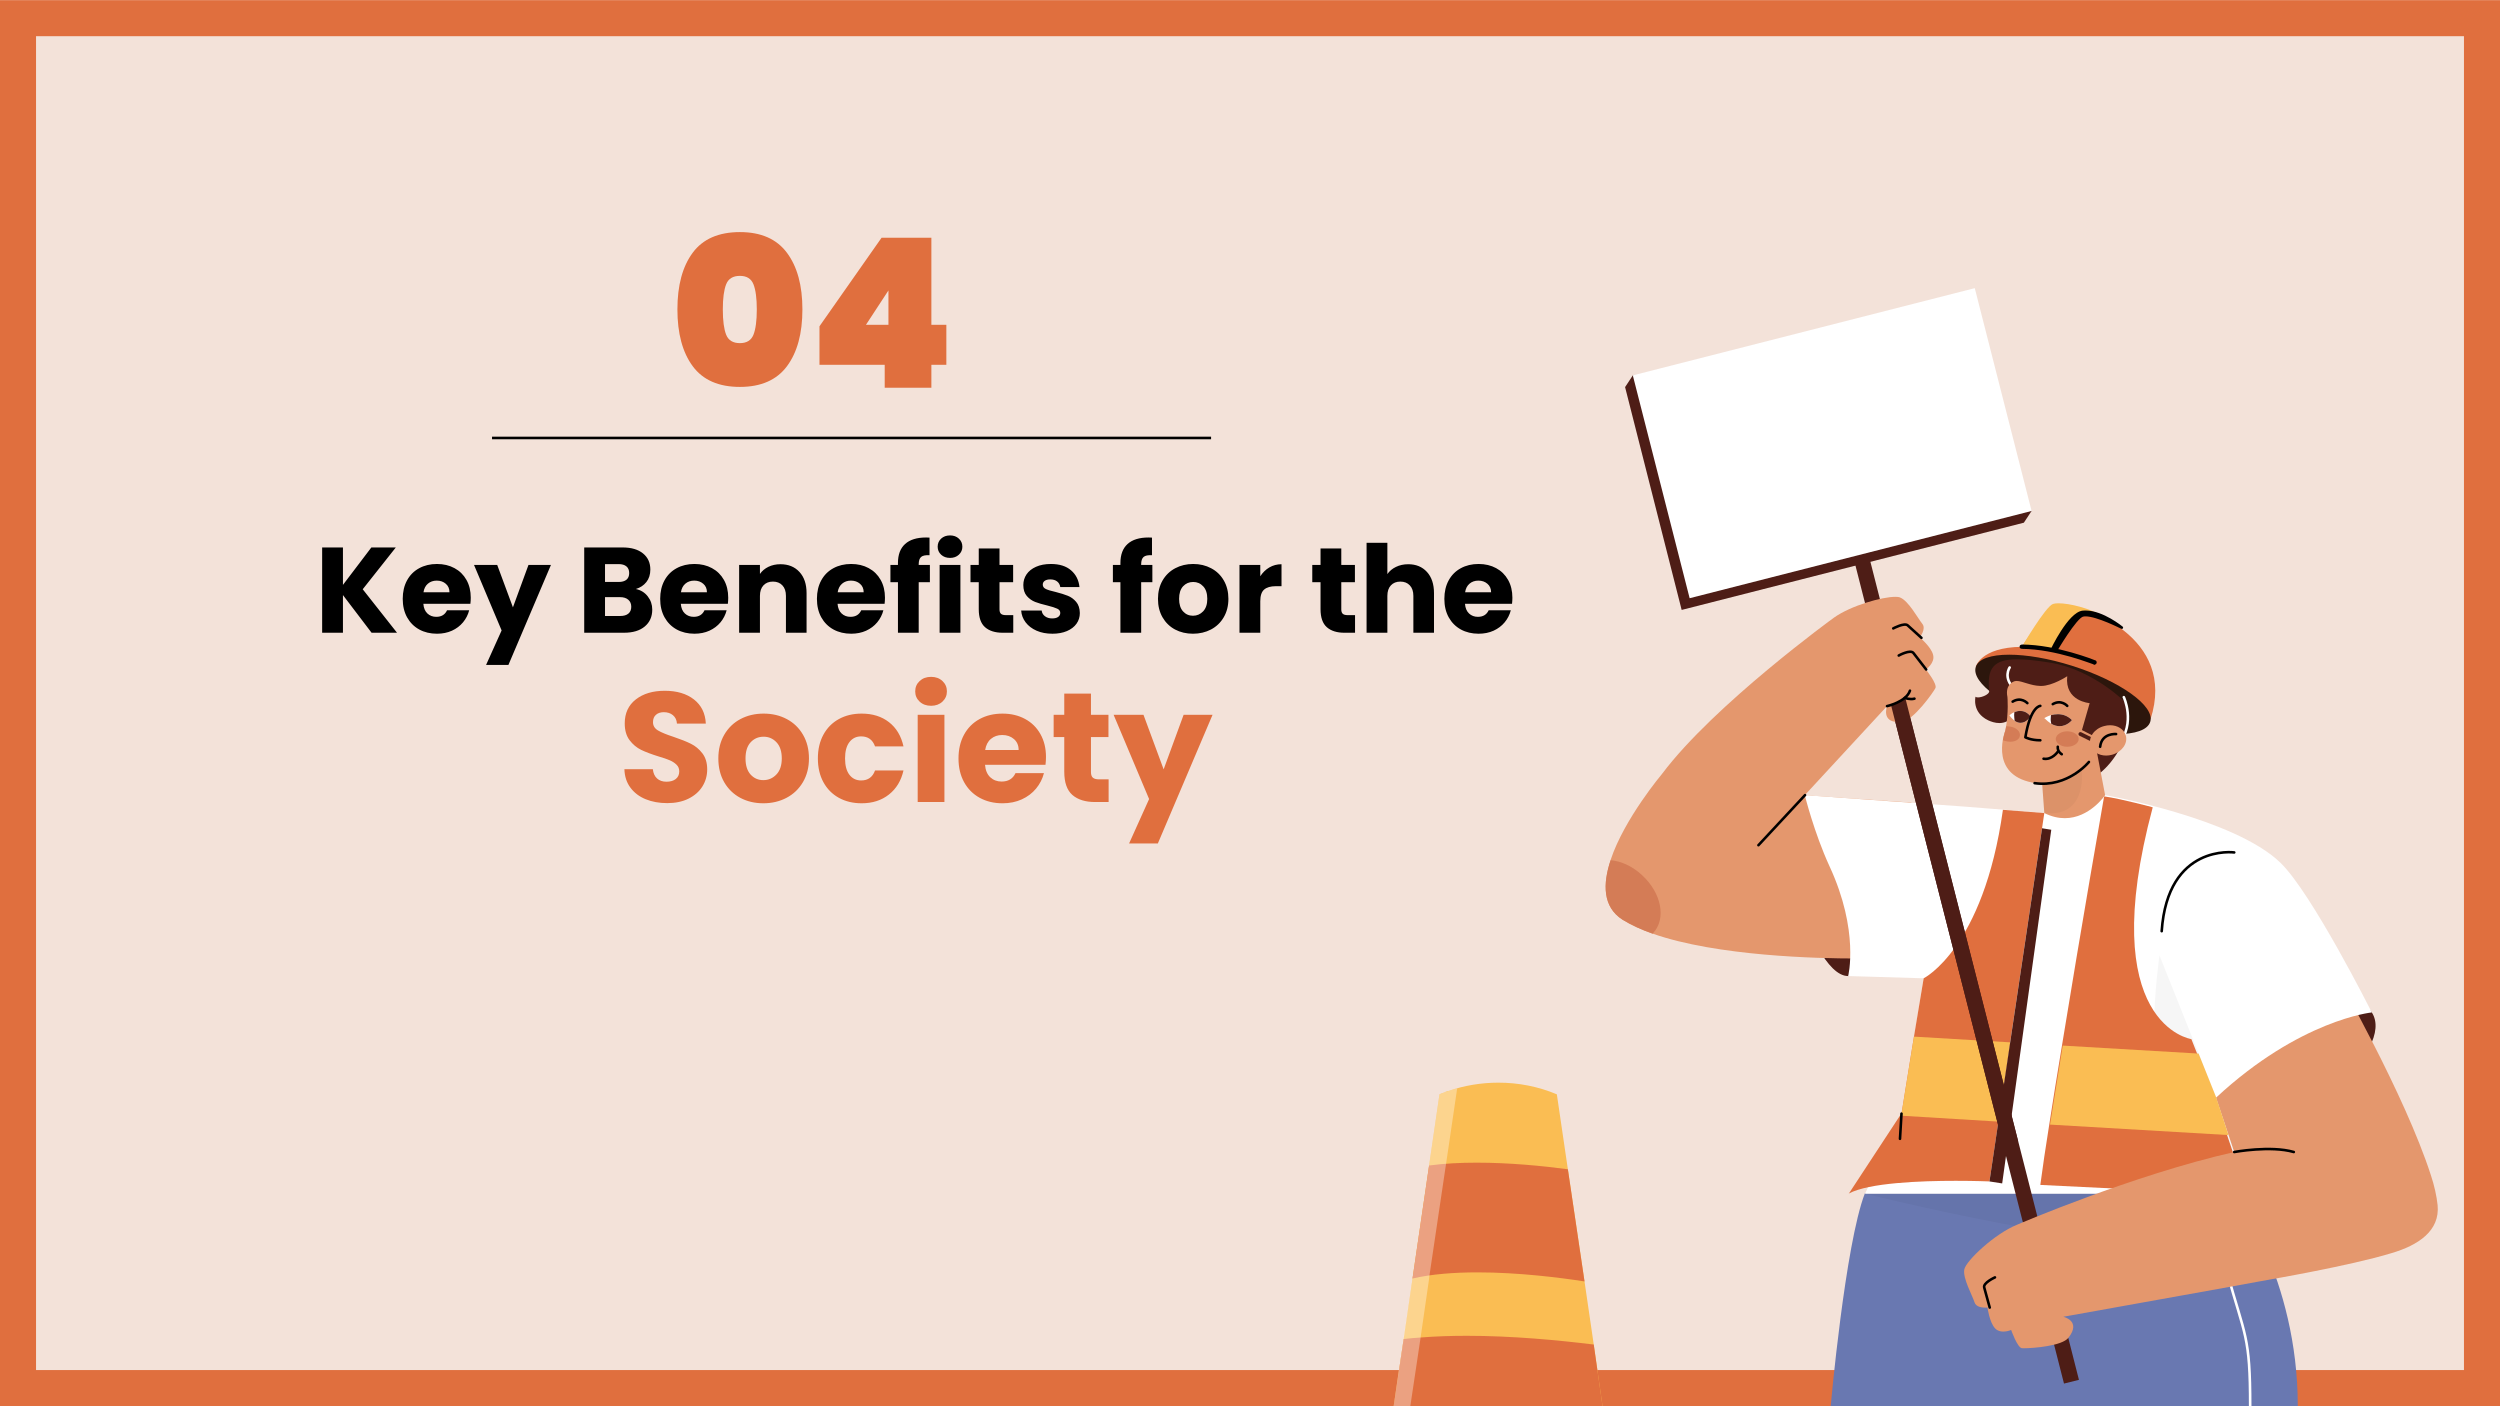 <svg version="1.1" viewBox="0.0 0.0 960.0 540.0" fill="none" stroke="none" stroke-linecap="square" stroke-miterlimit="10" xmlns:xlink="http://www.w3.org/1999/xlink" xmlns="http://www.w3.org/2000/svg"><rect x="0.0" y="0.0" width="960.0" height="540.0" fill="#333333" stroke="none"/><clipPath id="g1d1656d8614_0_1057.0"><path d="m0 0l960.0 0l0 540.0l-960.0 0l0 -540.0z" clip-rule="nonzero"/></clipPath><g clip-path="url(#g1d1656d8614_0_1057.0)"><path fill="#f3e2d9" d="m0 0l960.0 0l0 540.0l-960.0 0z" fill-rule="evenodd"/><path fill="#e06f3e" d="m0 0.063l960.0 0l0 539.874l-960.0 0zm13.837 13.837l0 512.2l932.326 0l0 -512.2z" fill-rule="evenodd"/><path fill="#000000" fill-opacity="0.0" d="m81.042 176.798l540.787 0l0 158.677l-540.787 0z" fill-rule="evenodd"/><path fill="#000000" d="m142.689 242.976l-11.0 -14.469l0 14.469l-7.984 0l0 -32.75l7.984 0l0 14.375l10.906 -14.375l9.391 0l-12.703 16.047l13.172 16.703l-9.766 0zm38.082 -13.438q0 1.125 -0.141 2.328l-18.062 0q0.188 2.438 1.562 3.719q1.375 1.281 3.391 1.281q2.984 0 4.141 -2.516l8.5 0q-0.656 2.562 -2.359 4.625q-1.703 2.047 -4.266 3.219q-2.562 1.156 -5.734 1.156q-3.828 0 -6.812 -1.625q-2.984 -1.641 -4.672 -4.672q-1.672 -3.031 -1.672 -7.094q0 -4.062 1.656 -7.094q1.656 -3.031 4.641 -4.656q2.984 -1.641 6.859 -1.641q3.781 0 6.719 1.594q2.938 1.578 4.594 4.516q1.656 2.938 1.656 6.859zm-8.172 -2.094q0 -2.062 -1.406 -3.266q-1.391 -1.219 -3.484 -1.219q-2.016 0 -3.391 1.172q-1.375 1.156 -1.703 3.312l9.984 0zm38.959 -10.5l-16.328 38.391l-8.578 0l5.969 -13.25l-10.594 -25.141l8.906 0l6.031 16.281l5.969 -16.281l8.625 0zm32.612 9.234q2.844 0.609 4.562 2.828q1.734 2.219 1.734 5.062q0 4.094 -2.875 6.5q-2.859 2.406 -7.984 2.406l-15.266 0l0 -32.75l14.75 0q4.984 0 7.812 2.281q2.828 2.281 2.828 6.203q0 2.891 -1.531 4.812q-1.516 1.906 -4.031 2.656zm-11.844 -2.703l5.219 0q1.969 0 3.016 -0.859q1.047 -0.875 1.047 -2.547q0 -1.688 -1.047 -2.562q-1.047 -0.891 -3.016 -0.891l-5.219 0l0 6.859zm5.875 13.062q2.0 0 3.094 -0.906q1.109 -0.922 1.109 -2.641q0 -1.719 -1.156 -2.703q-1.141 -0.984 -3.141 -0.984l-5.781 0l0 7.234l5.875 0zm41.434 -7.0q0 1.125 -0.141 2.328l-18.062 0q0.188 2.438 1.562 3.719q1.375 1.281 3.391 1.281q2.984 0 4.141 -2.516l8.5 0q-0.656 2.562 -2.359 4.625q-1.703 2.047 -4.266 3.219q-2.562 1.156 -5.734 1.156q-3.828 0 -6.812 -1.625q-2.984 -1.641 -4.672 -4.672q-1.672 -3.031 -1.672 -7.094q0 -4.062 1.656 -7.094q1.656 -3.031 4.641 -4.656q2.984 -1.641 6.859 -1.641q3.781 0 6.719 1.594q2.938 1.578 4.594 4.516q1.656 2.938 1.656 6.859zm-8.172 -2.094q0 -2.062 -1.406 -3.266q-1.391 -1.219 -3.484 -1.219q-2.016 0 -3.391 1.172q-1.375 1.156 -1.703 3.312l9.984 0zm28.225 -10.781q4.578 0 7.297 2.969q2.734 2.953 2.734 8.141l0 15.203l-7.922 0l0 -14.141q0 -2.609 -1.359 -4.047q-1.344 -1.453 -3.641 -1.453q-2.281 0 -3.641 1.453q-1.344 1.438 -1.344 4.047l0 14.141l-7.984 0l0 -26.031l7.984 0l0 3.453q1.203 -1.734 3.25 -2.734q2.062 -1.0 4.625 -1.0zm40.134 12.875q0 1.125 -0.141 2.328l-18.062 0q0.188 2.438 1.562 3.719q1.375 1.281 3.391 1.281q2.984 0 4.141 -2.516l8.5 0q-0.656 2.562 -2.359 4.625q-1.703 2.047 -4.266 3.219q-2.562 1.156 -5.734 1.156q-3.828 0 -6.812 -1.625q-2.984 -1.641 -4.672 -4.672q-1.672 -3.031 -1.672 -7.094q0 -4.062 1.656 -7.094q1.656 -3.031 4.641 -4.656q2.984 -1.641 6.859 -1.641q3.781 0 6.719 1.594q2.938 1.578 4.594 4.516q1.656 2.938 1.656 6.859zm-8.172 -2.094q0 -2.062 -1.406 -3.266q-1.391 -1.219 -3.484 -1.219q-2.016 0 -3.391 1.172q-1.375 1.156 -1.703 3.312l9.984 0zm25.428 -3.875l-4.297 0l0 19.406l-7.969 0l0 -19.406l-2.891 0l0 -6.625l2.891 0l0 -0.75q0 -4.812 2.75 -7.297q2.75 -2.5 8.078 -2.5q0.875 0 1.297 0.047l0 6.766q-2.281 -0.141 -3.219 0.656q-0.938 0.797 -0.938 2.844l0 0.234l4.297 0l0 6.625zm7.749 -9.328q-2.094 0 -3.438 -1.234q-1.328 -1.25 -1.328 -3.062q0 -1.875 1.328 -3.109q1.344 -1.234 3.438 -1.234q2.047 0 3.375 1.234q1.344 1.234 1.344 3.109q0 1.812 -1.344 3.062q-1.328 1.234 -3.375 1.234zm3.969 2.703l0 26.031l-7.984 0l0 -26.031l7.984 0zm20.295 19.266l0 6.766l-4.062 0q-4.344 0 -6.766 -2.125q-2.422 -2.125 -2.422 -6.922l0 -10.359l-3.172 0l0 -6.625l3.172 0l0 -6.344l7.969 0l0 6.344l5.234 0l0 6.625l-5.234 0l0 10.453q0 1.156 0.562 1.672q0.562 0.516 1.875 0.516l2.844 0zm15.021 7.141q-3.406 0 -6.062 -1.156q-2.656 -1.172 -4.203 -3.203q-1.547 -2.031 -1.719 -4.547l7.875 0q0.141 1.344 1.25 2.188q1.125 0.844 2.766 0.844q1.5 0 2.312 -0.578q0.812 -0.594 0.812 -1.531q0 -1.109 -1.172 -1.641q-1.156 -0.547 -3.766 -1.203q-2.812 -0.656 -4.688 -1.375q-1.859 -0.719 -3.219 -2.281q-1.344 -1.562 -1.344 -4.219q0 -2.25 1.234 -4.094q1.25 -1.844 3.641 -2.906q2.406 -1.078 5.719 -1.078q4.906 0 7.719 2.422q2.828 2.422 3.25 6.438l-7.375 0q-0.188 -1.344 -1.188 -2.141q-1.0 -0.797 -2.641 -0.797q-1.391 0 -2.141 0.547q-0.75 0.531 -0.75 1.469q0 1.109 1.188 1.672q1.188 0.562 3.719 1.125q2.891 0.734 4.703 1.469q1.828 0.719 3.203 2.328q1.375 1.609 1.422 4.312q0 2.297 -1.281 4.094q-1.281 1.797 -3.688 2.828q-2.406 1.016 -5.578 1.016zm38.394 -19.781l-4.297 0l0 19.406l-7.969 0l0 -19.406l-2.891 0l0 -6.625l2.891 0l0 -0.75q0 -4.812 2.75 -7.297q2.75 -2.5 8.078 -2.5q0.875 0 1.297 0.047l0 6.766q-2.281 -0.141 -3.219 0.656q-0.938 0.797 -0.938 2.844l0 0.234l4.297 0l0 6.625zm15.593 19.781q-3.828 0 -6.891 -1.625q-3.047 -1.641 -4.797 -4.672q-1.75 -3.031 -1.75 -7.094q0 -4.016 1.766 -7.062q1.781 -3.062 4.859 -4.688q3.078 -1.641 6.906 -1.641q3.812 0 6.891 1.641q3.094 1.625 4.859 4.688q1.766 3.047 1.766 7.062q0 4.016 -1.797 7.078q-1.781 3.047 -4.891 4.688q-3.109 1.625 -6.922 1.625zm0 -6.906q2.281 0 3.891 -1.672q1.609 -1.688 1.609 -4.812q0 -3.125 -1.562 -4.797q-1.562 -1.688 -3.844 -1.688q-2.344 0 -3.891 1.656q-1.531 1.656 -1.531 4.828q0 3.125 1.516 4.812q1.516 1.672 3.812 1.672zm25.845 -15.156q1.391 -2.156 3.484 -3.391q2.109 -1.234 4.672 -1.234l0 8.438l-2.188 0q-2.984 0 -4.484 1.297q-1.484 1.281 -1.484 4.5l0 12.078l-7.984 0l0 -26.031l7.984 0l0 4.344zm36.391 14.922l0 6.766l-4.062 0q-4.344 0 -6.766 -2.125q-2.422 -2.125 -2.422 -6.922l0 -10.359l-3.172 0l0 -6.625l3.172 0l0 -6.344l7.969 0l0 6.344l5.234 0l0 6.625l-5.234 0l0 10.453q0 1.156 0.562 1.672q0.562 0.516 1.875 0.516l2.844 0zm20.427 -19.547q4.484 0 7.188 2.969q2.703 2.953 2.703 8.141l0 15.203l-7.922 0l0 -14.141q0 -2.609 -1.359 -4.047q-1.344 -1.453 -3.641 -1.453q-2.281 0 -3.641 1.453q-1.344 1.438 -1.344 4.047l0 14.141l-7.984 0l0 -34.531l7.984 0l0 12.0q1.203 -1.734 3.297 -2.75q2.109 -1.031 4.719 -1.031zm39.993 12.875q0 1.125 -0.141 2.328l-18.062 0q0.188 2.438 1.562 3.719q1.375 1.281 3.391 1.281q2.984 0 4.141 -2.516l8.5 0q-0.656 2.562 -2.359 4.625q-1.703 2.047 -4.266 3.219q-2.562 1.156 -5.734 1.156q-3.828 0 -6.812 -1.625q-2.984 -1.641 -4.672 -4.672q-1.672 -3.031 -1.672 -7.094q0 -4.062 1.656 -7.094q1.656 -3.031 4.641 -4.656q2.984 -1.641 6.859 -1.641q3.781 0 6.719 1.594q2.938 1.578 4.594 4.516q1.656 2.938 1.656 6.859zm-8.172 -2.094q0 -2.062 -1.406 -3.266q-1.391 -1.219 -3.484 -1.219q-2.016 0 -3.391 1.172q-1.375 1.156 -1.703 3.312l9.984 0z" fill-rule="nonzero"/><path fill="#e06f3e" d="m256.209 308.398q-4.609 0 -8.281 -1.5q-3.656 -1.5 -5.844 -4.438q-2.188 -2.938 -2.312 -7.078l10.922 0q0.25 2.328 1.625 3.562q1.375 1.234 3.594 1.234q2.281 0 3.594 -1.047q1.328 -1.062 1.328 -2.922q0 -1.547 -1.047 -2.562q-1.047 -1.031 -2.578 -1.688q-1.531 -0.672 -4.359 -1.5q-4.078 -1.266 -6.656 -2.516q-2.578 -1.266 -4.438 -3.719q-1.859 -2.469 -1.859 -6.438q0 -5.875 4.25 -9.203q4.266 -3.328 11.109 -3.328q6.953 0 11.219 3.328q4.266 3.328 4.562 9.266l-11.094 0q-0.125 -2.031 -1.516 -3.203q-1.375 -1.172 -3.531 -1.172q-1.859 0 -3.0 1.0q-1.141 0.984 -1.141 2.844q0 2.031 1.922 3.172q1.922 1.141 6.0 2.469q4.078 1.375 6.625 2.641q2.547 1.25 4.406 3.656q1.859 2.406 1.859 6.172q0 3.609 -1.828 6.547q-1.828 2.938 -5.312 4.688q-3.469 1.734 -8.219 1.734zm36.9 0.062q-4.906 0 -8.844 -2.094q-3.922 -2.109 -6.172 -6.0q-2.25 -3.906 -2.25 -9.125q0 -5.172 2.266 -9.094q2.281 -3.938 6.234 -6.031q3.969 -2.094 8.891 -2.094q4.922 0 8.875 2.094q3.969 2.094 6.25 6.031q2.281 3.922 2.281 9.094q0 5.156 -2.312 9.094q-2.312 3.922 -6.312 6.031q-3.984 2.094 -8.906 2.094zm0 -8.891q2.953 0 5.016 -2.156q2.078 -2.156 2.078 -6.172q0 -4.031 -2.016 -6.188q-2.016 -2.156 -4.953 -2.156q-3.0 0 -4.984 2.141q-1.969 2.125 -1.969 6.203q0 4.016 1.938 6.172q1.953 2.156 4.891 2.156zm20.954 -8.328q0 -5.219 2.125 -9.125q2.125 -3.906 5.938 -6.0q3.812 -2.094 8.734 -2.094q6.297 0 10.516 3.297q4.234 3.297 5.562 9.297l-10.922 0q-1.375 -3.844 -5.344 -3.844q-2.812 0 -4.5 2.203q-1.672 2.188 -1.672 6.266q0 4.078 1.672 6.266q1.688 2.188 4.5 2.188q3.969 0 5.344 -3.844l10.922 0q-1.328 5.891 -5.594 9.25q-4.25 3.359 -10.484 3.359q-4.922 0 -8.734 -2.094q-3.812 -2.109 -5.938 -6.0q-2.125 -3.906 -2.125 -9.125zm43.487 -20.219q-2.688 0 -4.406 -1.594q-1.703 -1.594 -1.703 -3.938q0 -2.391 1.703 -3.984q1.719 -1.594 4.406 -1.594q2.641 0 4.344 1.594q1.719 1.594 1.719 3.984q0 2.344 -1.719 3.938q-1.703 1.594 -4.344 1.594zm5.109 3.469l0 33.484l-10.266 0l0 -33.484l10.266 0zm38.997 16.203q0 1.438 -0.188 3.0l-23.219 0q0.25 3.125 2.016 4.781q1.766 1.641 4.344 1.641q3.844 0 5.344 -3.234l10.922 0q-0.844 3.297 -3.031 5.938q-2.188 2.641 -5.484 4.141q-3.297 1.5 -7.391 1.5q-4.906 0 -8.75 -2.094q-3.844 -2.109 -6.0 -6.0q-2.156 -3.906 -2.156 -9.125q0 -5.219 2.125 -9.125q2.125 -3.906 5.969 -6.0q3.844 -2.094 8.812 -2.094q4.859 0 8.641 2.047q3.781 2.031 5.906 5.812q2.141 3.781 2.141 8.812zm-10.5 -2.703q0 -2.641 -1.797 -4.188q-1.797 -1.562 -4.5 -1.562q-2.578 0 -4.359 1.5q-1.766 1.5 -2.188 4.25l12.844 0zm34.554 11.281l0 8.703l-5.219 0q-5.578 0 -8.703 -2.719q-3.109 -2.734 -3.109 -8.922l0 -13.312l-4.078 0l0 -8.531l4.078 0l0 -8.156l10.25 0l0 8.156l6.719 0l0 8.531l-6.719 0l0 13.438q0 1.5 0.719 2.156q0.734 0.656 2.406 0.656l3.656 0zm39.907 -24.781l-21.0 49.391l-11.047 0l7.688 -17.047l-13.625 -32.344l11.469 0l7.734 20.938l7.672 -20.938l11.109 0z" fill-rule="nonzero"/><path fill="#000000" fill-opacity="0.0" d="m225.478 72.01l173.449 0l0 96.157l-173.449 0z" fill-rule="evenodd"/><path fill="#e06f3e" d="m260.125 118.81q0 -13.844 5.875 -21.766q5.875 -7.922 18.125 -7.922q12.156 0 18.078 7.969q5.922 7.953 5.922 21.719q0 13.844 -5.922 21.812q-5.922 7.953 -18.078 7.953q-12.25 0 -18.125 -7.953q-5.875 -7.969 -5.875 -21.812zm30.484 0q0 -6.406 -1.281 -9.641q-1.281 -3.234 -5.203 -3.234q-4.0 0 -5.281 3.234q-1.281 3.234 -1.281 9.641q0 6.484 1.281 9.719q1.281 3.234 5.281 3.234q3.922 0 5.203 -3.234q1.281 -3.234 1.281 -9.719zm24.069 21.281l0 -14.797l23.844 -34.0l19.125 0l0 33.438l5.75 0l0 15.359l-5.75 0l0 8.797l-17.922 0l0 -8.797l-25.047 0zm26.484 -28.562l-8.641 13.203l8.641 0l0 -13.203z" fill-rule="nonzero"/><path fill="#000000" fill-opacity="0.0" d="m189.438 168.169l275.118 0" fill-rule="evenodd"/><path stroke="#000000" stroke-width="1.0" stroke-linejoin="round" stroke-linecap="butt" d="m189.438 168.169l275.118 0" fill-rule="evenodd"/><path fill="#6978b1" d="m857.943 458.263c0 0 24.405 32.446 24.405 81.64l-179.359 0c0 0 5.553 -62.019 13.114 -81.64z" fill-rule="evenodd"/><path fill="#000000" fill-opacity="0.0" d="m855.168 488.413c6.891 24.885 8.9 24.405 8.9 51.587" fill-rule="evenodd"/><path stroke="#ffffff" stroke-width="1.0" stroke-linejoin="round" stroke-linecap="round" d="m855.168 488.413c6.891 24.885 8.9 24.405 8.9 51.587" fill-rule="evenodd"/><path fill="#000000" fill-opacity="0.038" d="m857.943 458.263c6.699 7.179 11.485 23.64 11.485 23.64c-63.074 -0.574 -153.231 -23.544 -153.231 -23.544l141.746 -0.096z" fill-rule="evenodd"/><path fill="#4e1d16" d="m678.203 305.322l29.191 3.157c0 0 21.822 66.327 2.297 66.327c-15.889 0 -31.488 -69.484 -31.488 -69.484z" fill-rule="evenodd"/><path fill="#e4976d" d="m638.291 297.091l51.301 8.04l44.407 3.063l-15.599 59.818c0 0 -2.087 0.052 -5.675 0.052c-14.474 0 -53.373 -0.86 -78.072 -9.529c-4.402 -1.531 -8.326 -3.349 -11.581 -5.36c-7.655 -4.88 -7.655 -13.686 -4.594 -22.874l0 -0.094c5.264 -15.889 19.813 -33.117 19.813 -33.117z" fill-rule="evenodd"/><path fill="#d47c56" d="m618.479 330.301c4.116 0.384 8.52 2.393 12.155 5.839c7.371 6.795 9.284 16.653 4.212 22.11c-0.096 0.094 -0.192 0.19 -0.192 0.286c-4.402 -1.531 -8.326 -3.349 -11.581 -5.36c-7.655 -4.88 -7.655 -13.686 -4.594 -22.874z" fill-rule="evenodd"/><path fill="#e06f3e" d="m790.959 232.159c9.179 0 45.137 12.262 34.826 44.069l-67.094 -20.099c0 0 1.629 -7.561 17.708 -7.753c0 0 8.229 -12.73 12.727 -15.887c0.325 -0.216 0.959 -0.33 1.832 -0.33z" fill-rule="evenodd"/><path fill="#fabd53" d="m790.468 231.663c4.159 0 11.944 1.832 17.706 5.227c0 0 -3.609 -1.472 -6.681 -1.472c-1.286 0 -2.48 0.258 -3.271 0.993c-2.777 2.489 -10.529 13.59 -10.529 13.59c0 0 -6.317 -1.435 -11.293 -1.627c0 0 9.092 -15.505 11.963 -16.461c0.502 -0.168 1.223 -0.251 2.105 -0.251z" fill-rule="evenodd"/><path fill="#2c160c" d="m771.522 251.4c6.612 0 15.138 1.413 24.114 4.249c18.472 5.839 31.966 15.505 30.053 21.536c-0.985 3.149 -5.836 4.729 -12.843 4.729c-6.625 0 -15.173 -1.413 -24.197 -4.251c-18.472 -5.839 -31.87 -15.505 -29.957 -21.533c0.985 -3.149 5.836 -4.729 12.83 -4.729z" fill-rule="evenodd"/><path fill="#000000" d="m800.826 234.93c6.572 0 13.952 6.077 13.952 6.077c0 0 -9.398 -4.819 -13.917 -4.819c-0.415 0 -0.788 0.041 -1.109 0.129c-2.775 0.67 -10.337 13.59 -10.337 13.59l-1.531 -0.286c0 0 6.699 -14.164 11.963 -14.645c0.323 -0.031 0.651 -0.046 0.978 -0.046z" fill-rule="evenodd"/><path stroke="#000000" stroke-width="1.0" stroke-linejoin="round" stroke-linecap="butt" d="m800.826 234.93c6.572 0 13.952 6.077 13.952 6.077c0 0 -9.398 -4.819 -13.917 -4.819c-0.415 0 -0.788 0.041 -1.109 0.129c-2.775 0.67 -10.337 13.59 -10.337 13.59l-1.531 -0.286c0 0 6.699 -14.164 11.963 -14.645c0.323 -0.031 0.651 -0.046 0.978 -0.046z" fill-rule="evenodd"/><path fill="#000000" d="m776.4 247.993c13.494 0.096 27.85 6.029 28.042 6.029c0.19 0.096 0.19 0.288 0.19 0.478c-0.094 0.192 -0.19 0.192 -0.382 0.192l0 0.096c0 0 -0.096 0 -0.096 -0.096c-0.19 0 -14.452 -5.935 -27.754 -6.029c-0.192 0 -0.384 -0.096 -0.384 -0.288c0 -0.286 0.192 -0.382 0.384 -0.382z" fill-rule="evenodd"/><path stroke="#000000" stroke-width="1.0" stroke-linejoin="round" stroke-linecap="butt" d="m776.4 247.993c13.494 0.096 27.85 6.029 28.042 6.029c0.19 0.096 0.19 0.288 0.19 0.478c-0.094 0.192 -0.19 0.192 -0.382 0.192l0 0.096c0 0 -0.096 0 -0.096 -0.096c-0.19 0 -14.452 -5.935 -27.754 -6.029c-0.192 0 -0.384 -0.096 -0.384 -0.288c0 -0.286 0.192 -0.382 0.384 -0.382z" fill-rule="evenodd"/><path fill="#4e1d16" d="m901.753 384.475c3.889 0 7.044 1.269 9.022 4.304c9.284 14.262 -27.948 47.473 -59.914 48.525l-7.177 -20.481c0 0 38.414 -32.348 58.069 -32.348z" fill-rule="evenodd"/><path fill="#e4976d" d="m897.375 374.807c0 0 26.033 45.366 36.082 76.472c1.341 4.02 2.201 7.943 2.585 11.485c0.956 9.856 -7.369 15.409 -17.802 18.47c-15.601 4.786 -47.377 10.243 -47.377 10.243l-12.92 -49.1l-25.555 -39.527l64.986 -28.042z" fill-rule="evenodd"/><path fill="#ffffff" d="m808.366 305.322c0 0 49.578 8.806 67.283 25.937c12.059 11.579 35.125 57.519 35.125 57.519c0 0 -27.564 2.777 -59.818 32.732l6.987 20.865c0.286 0.766 0 15.983 0 15.983l-141.746 0l13.974 -30.817l8.518 -51.875l-28.999 -0.86c0 0 4.402 -17.228 -7.179 -42.209c-5.932 -12.92 -9.474 -27.276 -9.474 -27.276l0 0l61.157 4.402l19.238 1.533l11.581 0.956l23.352 -6.891z" fill-rule="evenodd"/><path fill="#000000" fill-opacity="0.038" d="m829.231 366.863l21.822 54.648l6.891 20.865l0 24.789l-30.245 0c-3.253 -14.834 7.946 -32.254 7.946 -32.254c-14.356 -13.398 -6.413 -68.046 -6.413 -68.048z" fill-rule="evenodd"/><path fill="#e06f3e" d="m807.985 305.8c7.083 1.052 18.662 4.212 18.662 4.212c-22.396 83.649 14.837 89.007 14.837 89.007l2.393 6.031l6.795 16.939l4.69 14.356l2.201 6.509l4.21 15.983l0 0l-78.288 -3.828c0.86 -6.605 2.009 -14.26 3.349 -22.684c1.435 -9.474 3.157 -19.811 4.88 -30.339c7.465 -45.94 16.271 -96.186 16.271 -96.186z" fill-rule="evenodd"/><path fill="#4e1d16" d="m774.622 253.175c3.227 0 7.282 0.435 12.304 1.231c17.228 2.679 29.957 15.983 29.957 15.983c2.393 16.749 -10.433 26.416 -10.433 26.416l-33.018 -22.3c-1.67 2.4 -3.738 3.149 -5.677 3.149c-1.618 0 -3.144 -0.522 -4.277 -1.044c-6.413 -3.063 -4.88 -9.092 -4.88 -9.092l0 0c0.164 0.205 0.507 0.297 0.943 0.297c1.583 0 4.395 -1.201 4.319 -2.404c-0.919 -8.712 1.568 -12.236 10.762 -12.236z" fill-rule="evenodd"/><path fill="#000000" fill-opacity="0.0" d="m815.543 267.708c0 0 4.594 9.762 -1.913 18.09" fill-rule="evenodd"/><path stroke="#ffffff" stroke-width="1.0" stroke-linejoin="round" stroke-linecap="round" d="m815.543 267.708c0 0 4.594 9.762 -1.913 18.09" fill-rule="evenodd"/><path fill="#000000" fill-opacity="0.0" d="m771.71 256.319c0 0 -2.775 4.02 1.913 8.232" fill-rule="evenodd"/><path stroke="#ffffff" stroke-width="1.0" stroke-linejoin="round" stroke-linecap="round" d="m771.71 256.319c0 0 -2.775 4.02 1.913 8.232" fill-rule="evenodd"/><path fill="#e4976d" d="m804.632 285.798l3.734 19.525c0 0 -5.926 8.856 -15.483 8.856c-2.404 0 -5.042 -0.561 -7.869 -1.965l-1.533 -20.961l21.151 -5.454z" fill-rule="evenodd"/><path fill="#000000" fill-opacity="0.038" d="m798.029 287.521l1.341 7.847c0 0 2.437 16.97 -12.107 16.97c-0.71 0 -1.459 -0.039 -2.249 -0.124l-1.533 -21.055l14.548 -3.638z" fill-rule="evenodd"/><path fill="#e4976d" d="m793.817 259.668l0 0c-1.052 9.668 8.614 10.337 8.614 10.337l-2.967 10.337l8.232 4.212c0 0 -7.57 16.426 -22.776 16.426c-1.893 0 -3.904 -0.253 -6.033 -0.825c-15.12 -4.02 -8.804 -19.717 -8.804 -19.717c1.338 -6.987 0.764 -12.823 0.764 -12.823c-0.956 -4.69 2.297 -5.839 2.297 -5.839c0.354 -0.203 0.764 -0.286 1.225 -0.286c2.153 0 5.406 1.834 9.112 1.913c0.105 0.004 0.212 0.007 0.317 0.007c4.365 0 10.02 -3.738 10.02 -3.74z" fill-rule="evenodd"/><path fill="#d47c56" d="m793.817 280.822c2.393 0 4.404 1.338 4.404 2.965c0 1.629 -2.011 2.967 -4.404 2.967c-2.393 0 -4.402 -1.338 -4.402 -2.967c0 -1.627 2.009 -2.965 4.402 -2.965z" fill-rule="evenodd"/><path fill="#d47c56" d="m770.369 278.907c0.478 0 0.956 0 1.437 0.096c2.391 0.286 4.114 1.913 3.828 3.542c-0.164 1.384 -1.714 2.284 -3.649 2.284c-0.338 0 -0.686 -0.026 -1.042 -0.083c-0.67 -0.096 -1.341 -0.288 -1.819 -0.478c0.384 -2.297 0.959 -3.83 0.959 -3.83c0.094 -0.574 0.19 -1.052 0.286 -1.531z" fill-rule="evenodd"/><path fill="#fefefe" d="m790.204 274.245c1.751 0 3.692 0.528 5.432 2.269c-0.142 0.214 -1.932 2.343 -4.738 2.343c-0.959 0 -2.035 -0.249 -3.205 -0.906c-0.862 -0.574 -1.723 -1.245 -2.679 -2.203c0 0 1.052 -0.668 2.583 -1.148c0.773 -0.201 1.662 -0.354 2.607 -0.354z" fill-rule="evenodd"/><path fill="#4e1d16" d="m790.204 274.245c1.751 0 3.692 0.528 5.432 2.269c-0.142 0.214 -1.932 2.343 -4.738 2.343c-0.959 0 -2.035 -0.249 -3.205 -0.906c-0.192 -0.766 -0.288 -1.533 -0.192 -2.393c0 -0.288 0 -0.574 0.096 -0.959c0.773 -0.201 1.662 -0.354 2.607 -0.354z" fill-rule="evenodd"/><path fill="#fefefe" d="m775.775 272.99c1.286 0 2.683 0.504 3.974 2.09c-0.074 0.146 -1.557 2.494 -3.845 2.494c-0.692 0 -1.459 -0.216 -2.282 -0.771c-0.574 -0.48 -1.339 -1.148 -2.009 -2.107c0 0 0.766 -0.764 1.915 -1.245c0.666 -0.258 1.435 -0.461 2.247 -0.461z" fill-rule="evenodd"/><path fill="#4e1d16" d="m775.775 272.99c1.286 0 2.683 0.504 3.974 2.09c-0.074 0.146 -1.557 2.494 -3.845 2.494c-0.692 0 -1.459 -0.216 -2.282 -0.771c-0.094 -0.766 -0.19 -1.533 -0.19 -2.297c0 -0.384 0.096 -0.67 0.096 -1.055c0.666 -0.258 1.435 -0.461 2.247 -0.461z" fill-rule="evenodd"/><path fill="#000000" fill-opacity="0.0" d="m802.145 292.593c0 0 -8.04 9.954 -20.865 8.136" fill-rule="evenodd"/><path stroke="#000000" stroke-width="1.0" stroke-linejoin="round" stroke-linecap="round" d="m802.145 292.593c0 0 -8.04 9.954 -20.865 8.136" fill-rule="evenodd"/><path fill="#000000" fill-opacity="0.0" d="m804.92 284.842l-6.031 -2.967" fill-rule="evenodd"/><path stroke="#4e1d16" stroke-width="1.496" stroke-linejoin="round" stroke-linecap="round" d="m804.92 284.842l-6.031 -2.967" fill-rule="evenodd"/><path fill="#000000" fill-opacity="0.0" d="m793.817 271.06c0 0 -2.297 -2.585 -5.55 -0.67" fill-rule="evenodd"/><path stroke="#000000" stroke-width="1.0" stroke-linejoin="round" stroke-linecap="round" d="m793.817 271.06c0 0 -2.297 -2.585 -5.55 -0.67" fill-rule="evenodd"/><path fill="#000000" fill-opacity="0.0" d="m778.505 270.005c0 0 -2.393 -2.583 -5.646 -0.574" fill-rule="evenodd"/><path stroke="#000000" stroke-width="1.0" stroke-linejoin="round" stroke-linecap="round" d="m778.505 270.005c0 0 -2.393 -2.583 -5.646 -0.574" fill-rule="evenodd"/><path fill="#000000" fill-opacity="0.0" d="m783.481 271.06c0 0 -3.732 0 -5.743 12.059c0 0 2.011 1.148 5.743 1.148" fill-rule="evenodd"/><path stroke="#000000" stroke-width="1.0" stroke-linejoin="round" stroke-linecap="round" d="m783.481 271.06c0 0 -3.732 0 -5.743 12.059c0 0 2.011 1.148 5.743 1.148" fill-rule="evenodd"/><path fill="#000000" fill-opacity="0.0" d="m790.182 288.669c0 0 -2.203 3.253 -5.456 2.679" fill-rule="evenodd"/><path stroke="#000000" stroke-width="1.0" stroke-linejoin="round" stroke-linecap="round" d="m790.182 288.669c0 0 -2.203 3.253 -5.456 2.679" fill-rule="evenodd"/><path fill="#000000" fill-opacity="0.0" d="m791.712 289.626c0 0 -1.723 -0.956 -1.531 -2.871" fill-rule="evenodd"/><path stroke="#000000" stroke-width="1.0" stroke-linejoin="round" stroke-linecap="round" d="m791.712 289.626c0 0 -1.723 -0.956 -1.531 -2.871" fill-rule="evenodd"/><path fill="#e4976d" d="m810.268 278.49c2.867 0 5.358 1.526 6.042 3.959c0.862 3.061 -1.531 6.317 -5.264 7.369c-0.769 0.216 -1.539 0.321 -2.284 0.321c-2.867 0 -5.358 -1.528 -6.042 -3.959c-0.862 -3.061 1.531 -6.413 5.264 -7.369c0.769 -0.216 1.539 -0.321 2.284 -0.321z" fill-rule="evenodd"/><path fill="#000000" fill-opacity="0.0" d="m812.578 281.874c0 0 -5.553 -0.478 -6.127 4.88" fill-rule="evenodd"/><path stroke="#000000" stroke-width="1.0" stroke-linejoin="round" stroke-linecap="round" d="m812.578 281.874c0 0 -5.553 -0.478 -6.127 4.88" fill-rule="evenodd"/><path fill="#000000" fill-opacity="0.0" d="m857.943 327.336c0 0 -25.555 -3.445 -27.852 30.243" fill-rule="evenodd"/><path stroke="#000000" stroke-width="1.0" stroke-linejoin="round" stroke-linecap="round" d="m857.943 327.336c0 0 -25.555 -3.445 -27.852 30.243" fill-rule="evenodd"/><path fill="#e06f3e" d="m769.124 310.969l15.889 1.245l-13.114 88.05l-4.498 30.435l-3.445 22.97c0 0 -5.437 -0.234 -12.955 -0.234c-13.393 0 -33.396 0.742 -41.023 4.871l0 0l19.618 -29.905l0.574 -0.764l4.786 -29.575l3.732 -22.396c0 0 22.97 -11.389 30.435 -64.698zm-59.146 147.338l-0.098 0.148l0 -0.096c0.033 -0.017 0.065 -0.035 0.098 -0.052z" fill-rule="evenodd"/><path fill="#fabd53" d="m792.095 401.508l52.163 3.063l6.795 16.939l4.69 14.356l-68.528 -4.02c1.531 -9.474 3.157 -19.811 4.88 -30.339z" fill-rule="evenodd"/><path fill="#fabd53" d="m734.958 398.063l36.942 2.201l-4.498 30.435l-37.805 -2.297l0.574 -0.764l4.786 -29.575z" fill-rule="evenodd"/><path fill="#000000" fill-opacity="0.0" d="m730.171 427.638l-0.574 9.666" fill-rule="evenodd"/><path stroke="#000000" stroke-width="1.0" stroke-linejoin="round" stroke-linecap="round" d="m730.171 427.638l-0.574 9.666" fill-rule="evenodd"/><path fill="#4e1d16" d="m784.151 318.052l3.542 0.574l-18.854 135.809l-4.882 -0.766l20.195 -135.617z" fill-rule="evenodd"/><path fill="#4e1d16" d="m705.575 166.065l69.388 272.195l-5.743 1.437l-69.388 -272.195l5.742 -1.437z" fill-rule="evenodd"/><path fill="#4e1d16" d="m626.998 144.15l153.133 52.065l-2.967 4.498l-131.407 33.499l-21.725 -85.563l2.967 -4.498z" fill-rule="evenodd"/><path fill="#ffffff" d="m758.31 110.651l21.822 85.563l-131.311 33.499l-21.822 -85.563l131.311 -33.499z" fill-rule="evenodd"/><path fill="#e4976d" d="m727.831 229.181c0.793 0 1.428 0.079 1.862 0.245l-0.096 0c3.253 1.245 6.891 8.04 8.518 10.05c1.723 2.009 -0.956 5.262 -0.956 5.262c0 0 4.498 3.734 5.168 6.797c0.766 3.061 -2.775 5.55 -2.775 5.55c0 0 4.498 5.646 3.635 7.177c-0.764 1.533 -8.518 12.54 -12.92 12.922c-0.485 0.05 -0.93 0.074 -1.343 0.074c-6.592 0 -4.304 -6.103 -4.304 -6.105l0 0c-36.944 40.104 -54.268 58.67 -54.268 58.67l-32.062 -32.732c19.907 -26.512 65.943 -59.912 65.943 -59.912c6.555 -4.646 18.431 -7.998 23.597 -7.998z" fill-rule="evenodd"/><path fill="#4e1d16" d="m731.608 267.9l66.707 261.955l-5.742 1.435l-66.421 -260.518c1.437 -0.478 3.734 -1.435 5.456 -2.871z" fill-rule="evenodd"/><path fill="#000000" fill-opacity="0.0" d="m739.648 257.085c0 0 -3.734 -4.786 -4.882 -6.317c-1.149 -1.531 -5.646 0.956 -5.646 0.956" fill-rule="evenodd"/><path stroke="#000000" stroke-width="1.0" stroke-linejoin="round" stroke-linecap="round" d="m739.648 257.085c0 0 -3.734 -4.786 -4.882 -6.317c-1.149 -1.531 -5.646 0.956 -5.646 0.956" fill-rule="evenodd"/><path fill="#000000" fill-opacity="0.0" d="m693.133 305.322l-17.898 19.236" fill-rule="evenodd"/><path stroke="#000000" stroke-width="1.0" stroke-linejoin="round" stroke-linecap="round" d="m693.133 305.322l-17.898 19.236" fill-rule="evenodd"/><path fill="#000000" fill-opacity="0.0" d="m737.829 244.93c0 0 -4.019 -3.622 -5.264 -4.779c-1.244 -1.155 -5.55 1.157 -5.55 1.157" fill-rule="evenodd"/><path stroke="#000000" stroke-width="1.0" stroke-linejoin="round" stroke-linecap="round" d="m737.829 244.93c0 0 -4.019 -3.622 -5.264 -4.779c-1.244 -1.155 -5.55 1.157 -5.55 1.157" fill-rule="evenodd"/><path fill="#000000" fill-opacity="0.0" d="m724.621 271.153c0 0 7.369 -1.627 8.804 -5.932" fill-rule="evenodd"/><path stroke="#000000" stroke-width="1.0" stroke-linejoin="round" stroke-linecap="round" d="m724.621 271.153c0 0 7.369 -1.627 8.804 -5.932" fill-rule="evenodd"/><path fill="#000000" fill-opacity="0.0" d="m731.416 267.996c0 0 2.105 0.766 3.732 0.286" fill-rule="evenodd"/><path stroke="#000000" stroke-width="1.0" stroke-linejoin="round" stroke-linecap="round" d="m731.416 267.996c0 0 2.105 0.766 3.732 0.286" fill-rule="evenodd"/><path fill="#e4976d" d="m857.943 442.376l26.32 23.833l-13.4 25.267c0 0 -24.979 4.594 -78.576 14.164c0 0 7.083 1.531 2.009 8.04c-2.413 3.188 -13.594 4.048 -17.055 4.048c-0.382 0 -0.67 -0.009 -0.841 -0.028c-1.723 -0.192 -4.116 -6.987 -4.116 -6.987c0 0 -1.413 0.62 -3.02 0.62c-1.07 0 -2.225 -0.275 -3.107 -1.194c-2.201 -2.297 -2.965 -8.04 -2.965 -8.04c0 0 -0.325 0.037 -0.812 0.037c-1.262 0 -3.611 -0.249 -4.166 -2.046c-0.764 -2.489 -4.594 -9.284 -3.924 -12.634c0.67 -3.352 11.677 -13.688 20.195 -17.134c0 0 44.503 -19.14 83.459 -27.946z" fill-rule="evenodd"/><path fill="#000000" fill-opacity="0.0" d="m857.943 442.376c0 0 13.972 -2.583 22.874 0" fill-rule="evenodd"/><path stroke="#000000" stroke-width="1.0" stroke-linejoin="round" stroke-linecap="round" d="m857.943 442.376c0 0 13.972 -2.583 22.874 0" fill-rule="evenodd"/><path fill="#000000" fill-opacity="0.0" d="m764.052 502.098c0 0 -1.627 -5.839 -2.105 -7.657c-0.574 -1.817 4.116 -3.924 4.116 -3.924" fill-rule="evenodd"/><path stroke="#000000" stroke-width="1.0" stroke-linejoin="round" stroke-linecap="round" d="m764.052 502.098c0 0 -1.627 -5.839 -2.105 -7.657c-0.574 -1.817 4.116 -3.924 4.116 -3.924" fill-rule="evenodd"/><path fill="#fabd53" d="m575.385 415.74c-6.489 0 -13.009 1.066 -19.247 3.197c-0.282 0 -0.564 0.157 -0.972 0.282c-0.282 0.157 -0.721 0.282 -1.003 0.439c-0.564 0.125 -1.003 0.408 -1.411 0.564l-3.981 27.335l-6.363 43.385l-3.417 23.26l-3.824 25.767l80.216 0l-3.385 -23.667l-3.542 -24.231l-6.395 -43.071l-4.232 -28.777c-7.147 -3.009 -14.796 -4.483 -22.444 -4.483z" fill-rule="evenodd"/><path fill="#e06f3e" d="m567.078 446.46c-6.301 0 -12.539 0.313 -18.306 1.097l-6.363 43.385c7.46 -1.724 16.175 -2.351 24.983 -2.351c15.799 0 31.785 2.038 41.064 3.48l-6.395 -43.071c-9.373 -1.254 -22.256 -2.539 -34.983 -2.539z" fill-rule="evenodd"/><path fill="#e06f3e" d="m563.348 512.947c-6.019 0 -12.037 0.188 -17.836 0.658c-2.257 0.157 -4.388 0.313 -6.52 0.596l-3.824 25.767l80.216 0l-3.385 -23.667c-13.573 -1.661 -31.221 -3.354 -48.65 -3.354z" fill-rule="evenodd"/><path fill="#ffffff" fill-opacity="0.346" d="m559.555 417.934c-1.128 0.282 -2.257 0.596 -3.417 1.003c-0.282 0.157 -0.564 0.282 -0.972 0.282c-0.282 0.157 -0.721 0.282 -1.003 0.439c-0.564 0.282 -1.003 0.408 -1.411 0.564l-3.981 27.335l-6.363 43.385l-3.542 23.26l-3.699 25.767l6.395 0l3.103 -20.689l0.846 -5.674l3.135 -21.661l0.282 -2.288l6.363 -42.789l0.846 -5.674l3.417 -23.26z" fill-rule="evenodd"/></g></svg>